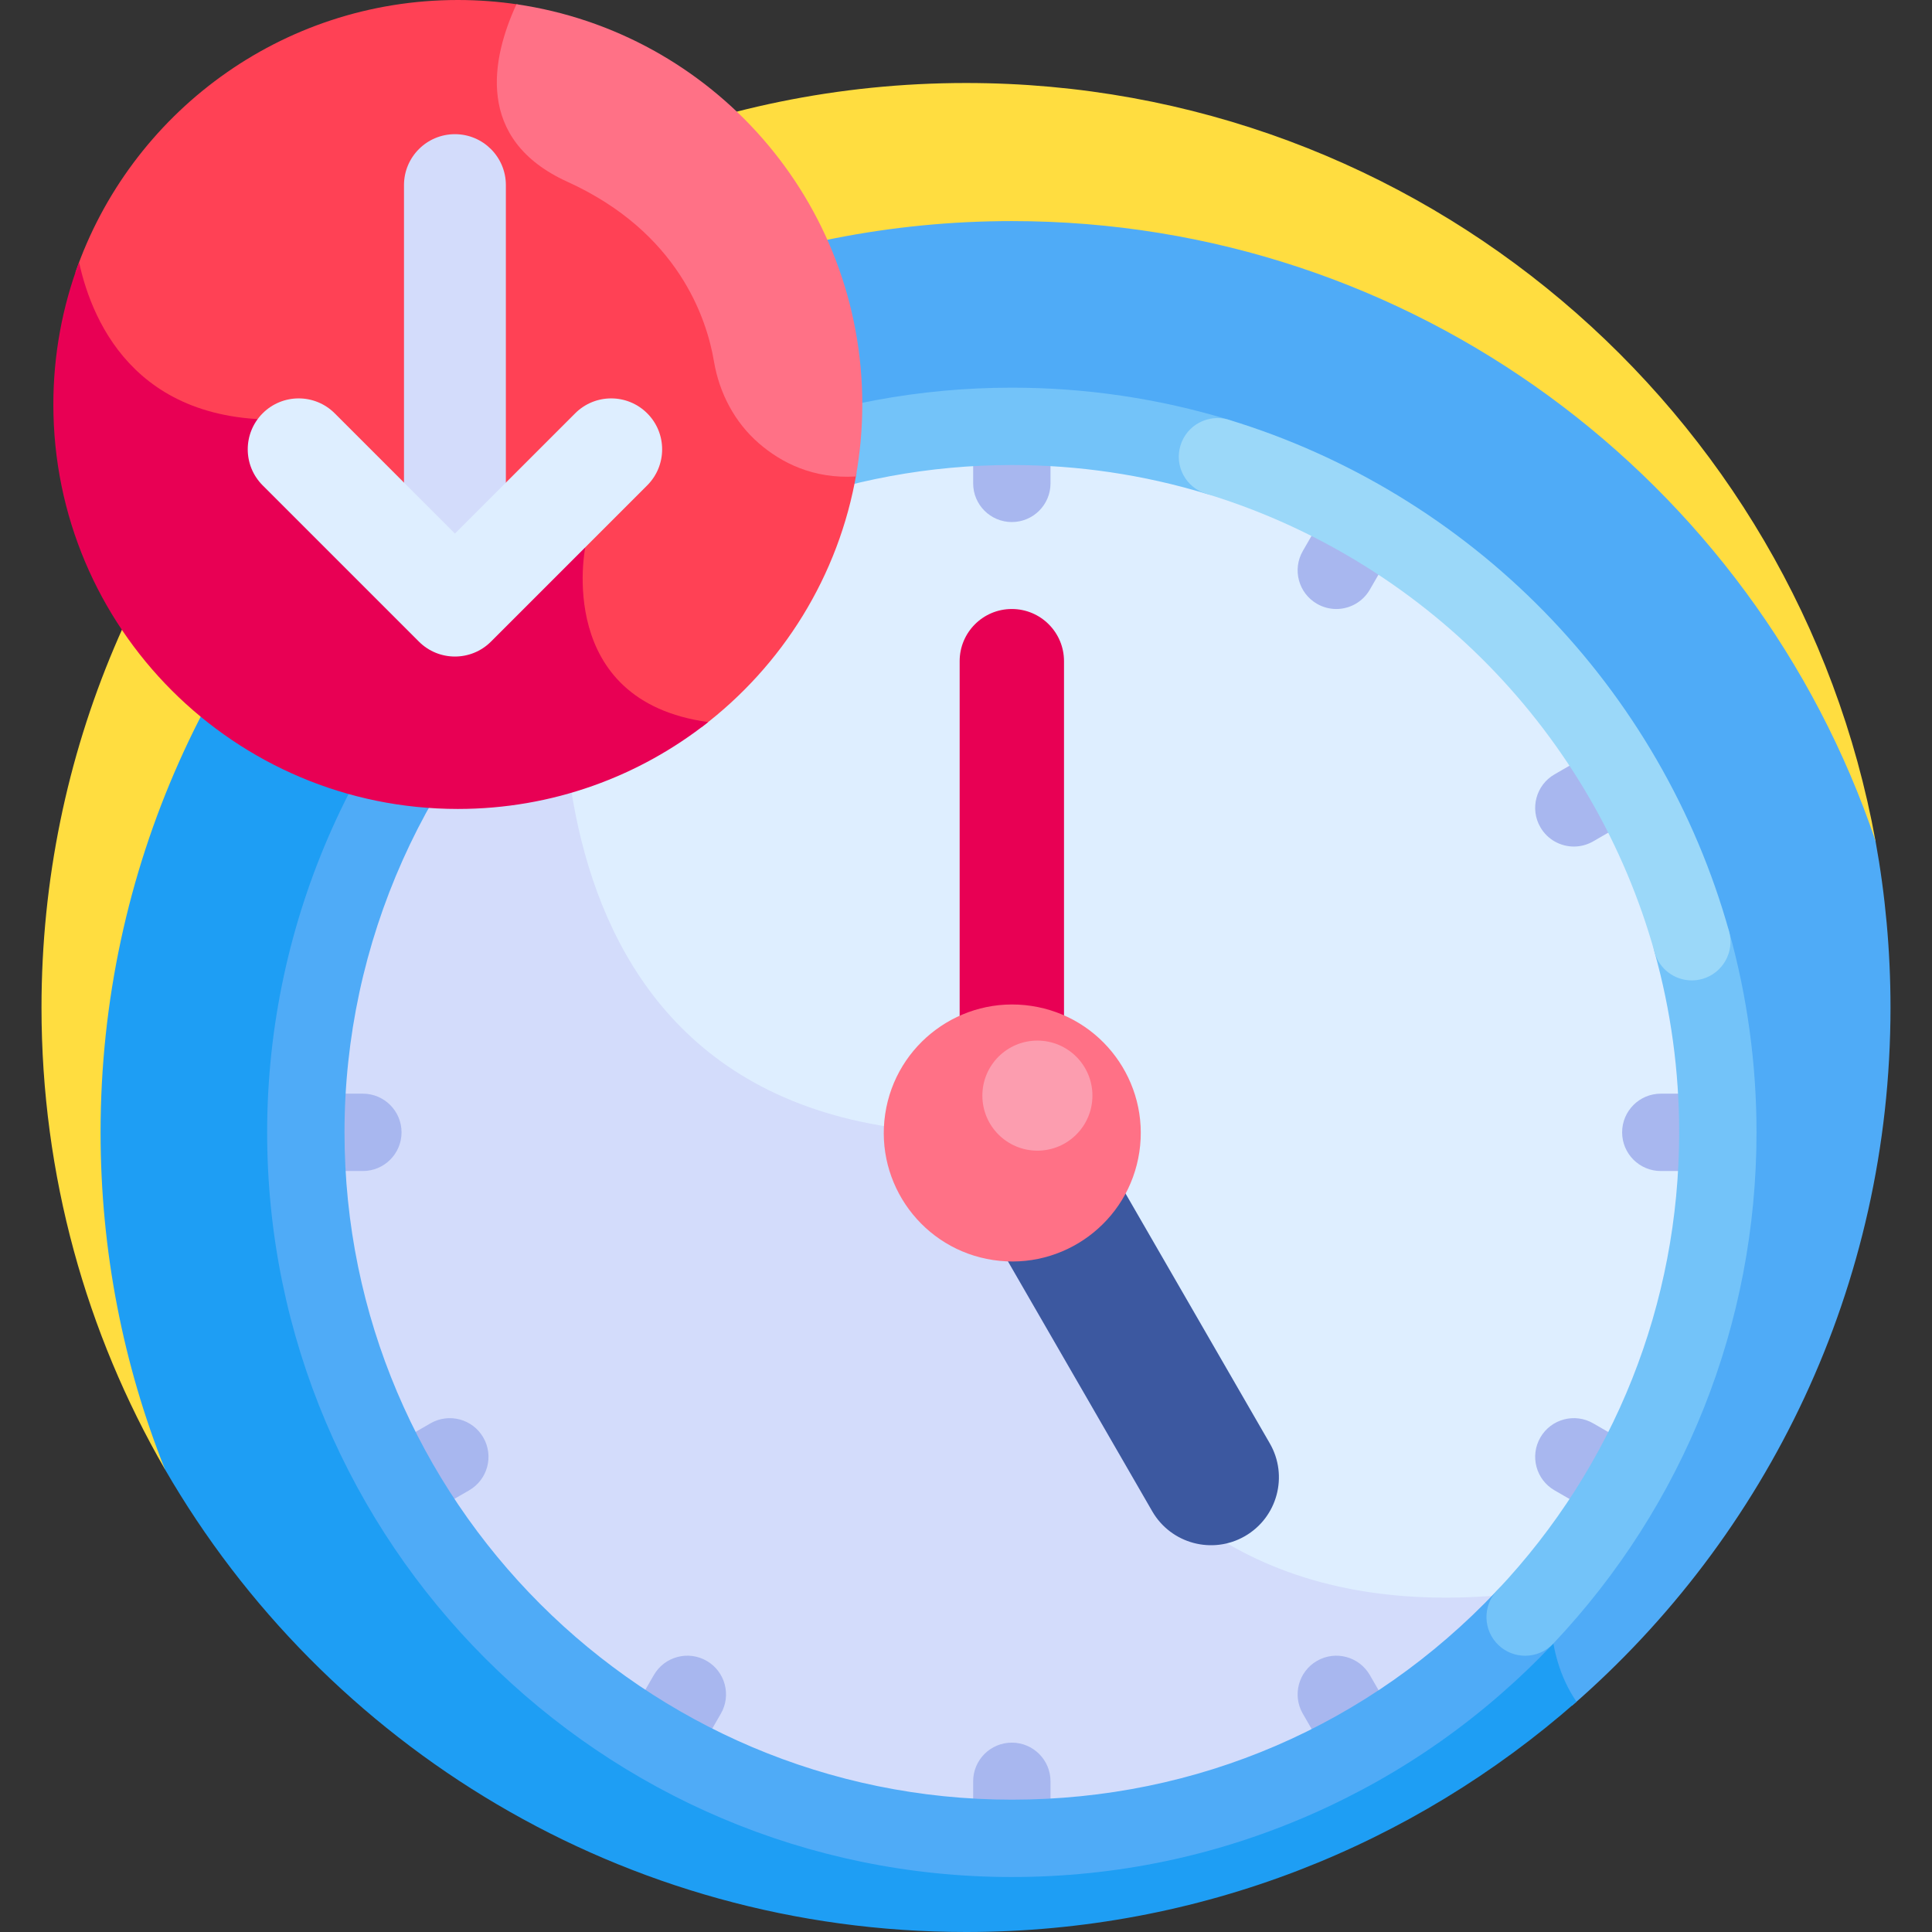 <svg id="Layer_1" enable-background="new 0 0 512 512" height="512" viewBox="0 0 512 512" width="512" xmlns="http://www.w3.org/2000/svg"><rect x="0" y="0" width="512" height="512" fill="#333333" stroke="none"/><g><path d="m497.033 222.883c-20.777-114.255-120.784-200.887-241.033-200.887-135.311 0-245.002 109.691-245.002 245.002 0 44.57 11.906 86.357 32.703 122.363z" fill="#ffdd40"/><path d="m501.002 266.998c0-15.062-1.367-29.804-3.969-44.115-32.204-95.513-122.512-164.293-228.887-164.293-64.216 0-122.57 25.072-165.829 65.951 3.081 25.332 22.851 35.047 46.849 31.203-1.609 12.387-7.72 75.087 26.848 113.994 18.952 21.332 46.799 32.113 82.881 32.112 2.551 0 5.15-.054 7.783-.162.562 10.128 5.428 66.58 44.432 99.279 27.463 23.023 62.774 27.194 98.359 21.944-.89 11.057 1.499 21.185 7.136 29.106 51.704-44.921 84.397-111.151 84.397-185.019z" fill="#4fabf7"/><path d="m417.79 450.965c-9.159-13.323-6.574-29.876-6.574-29.876-140.281 22.05-143.07-121.006-143.07-121.006-142.927 6.96-117.156-146.243-117.156-146.243s-43.157 9.855-47.263-30.611c-47.407 44.093-77.074 107.004-77.074 176.854 0 31.538 6.053 61.66 17.048 89.278 42.343 73.306 121.558 122.639 212.299 122.639 62.012 0 118.632-23.05 161.79-61.035z" fill="#1e9ef4"/><path d="m149.166 155.744c-1.609 12.387-7.72 75.087 26.848 113.994 18.952 21.332 46.799 32.113 82.881 32.112 2.551 0 5.15-.054 7.783-.162.562 10.128 5.428 66.58 44.432 99.279 27.406 22.975 62.621 27.176 98.14 21.974 28.643-32.869 45.994-75.836 45.994-122.858 0-103.331-83.767-187.098-187.098-187.098-45.234 0-86.719 16.053-119.069 42.773.028-.005.061-.01.089-.014z" fill="#deeeff"/><path d="m410.778 421.154c-139.846 21.682-142.633-121.071-142.633-121.071-138.515 6.745-118.586-136.937-117.224-145.813-42.603 34.294-69.873 86.865-69.873 145.813 0 103.331 83.767 187.098 187.098 187.098 57.154 0 108.313-25.636 142.632-66.027z" fill="#d3dcfb"/><g><g><path d="m268.146 138.349c-5.66 0-10.25-4.589-10.25-10.25v-14.089c0-5.661 4.589-10.25 10.25-10.25s10.25 4.589 10.25 10.25v14.089c0 5.661-4.59 10.25-10.25 10.25z" fill="#a8b7ef"/></g><g><path d="m268.146 496.406c-5.66 0-10.25-4.589-10.25-10.25v-14.089c0-5.661 4.589-10.25 10.25-10.25s10.25 4.589 10.25 10.25v14.089c0 5.661-4.59 10.25-10.25 10.25z" fill="#a8b7ef"/></g><g><path d="m361.193 471.478c-3.543 0-6.988-1.838-8.887-5.126l-7.045-12.201c-2.831-4.902-1.151-11.171 3.752-14.001 4.904-2.83 11.171-1.151 14.002 3.752l7.045 12.201c2.831 4.902 1.151 11.171-3.752 14.002-1.614.93-3.377 1.373-5.115 1.373z" fill="#a8b7ef"/></g><g><path d="m429.28 403.371c-1.739 0-3.5-.443-5.115-1.375l-12.202-7.044c-4.903-2.83-6.582-9.099-3.752-14.002 2.829-4.902 9.097-6.584 14.002-3.752l12.202 7.044c4.903 2.83 6.582 9.099 3.752 14.002-1.899 3.289-5.345 5.127-8.887 5.127z" fill="#a8b7ef"/></g><g><path d="m96.162 310.333h-14.09c-5.66 0-10.25-4.589-10.25-10.25s4.59-10.25 10.25-10.25h14.09c5.66 0 10.25 4.589 10.25 10.25s-4.589 10.25-10.25 10.25z" fill="#a8b7ef"/></g><g><path d="m454.219 310.333h-14.089c-5.661 0-10.25-4.589-10.25-10.25s4.589-10.25 10.25-10.25h14.089c5.66 0 10.25 4.589 10.25 10.25s-4.59 10.25-10.25 10.25z" fill="#a8b7ef"/></g><g><path d="m107.012 403.371c-3.543 0-6.989-1.838-8.887-5.126-2.831-4.903-1.151-11.171 3.752-14.002l12.202-7.044c4.906-2.83 11.173-1.15 14.002 3.752 2.831 4.903 1.151 11.171-3.752 14.002l-12.202 7.044c-1.615.931-3.377 1.374-5.115 1.374z" fill="#a8b7ef"/></g><g><path d="m417.098 224.343c-3.543 0-6.988-1.838-8.887-5.126-2.831-4.902-1.151-11.171 3.752-14.002l12.202-7.045c4.903-2.83 11.172-1.151 14.002 3.752 2.831 4.902 1.151 11.171-3.752 14.002l-12.202 7.045c-1.614.931-3.376 1.374-5.115 1.374z" fill="#a8b7ef"/></g><g><path d="m175.1 471.478c-1.739 0-3.5-.442-5.115-1.374-4.902-2.83-6.582-9.099-3.752-14.002l7.044-12.201c2.83-4.902 9.098-6.584 14.002-3.753 4.903 2.83 6.582 9.099 3.752 14.001l-7.044 12.201c-1.899 3.29-5.345 5.128-8.887 5.128z" fill="#a8b7ef"/></g><g><path d="m354.128 161.392c-1.739 0-3.5-.443-5.115-1.375-4.903-2.831-6.582-9.099-3.752-14.002l7.045-12.201c2.831-4.902 9.098-6.582 14.002-3.752 4.903 2.831 6.582 9.099 3.752 14.002l-7.045 12.201c-1.899 3.288-5.345 5.127-8.887 5.127z" fill="#a8b7ef"/></g></g><path d="m268.146 300.083c-7.637 0-13.827-6.191-13.827-13.827v-111.037c0-7.637 6.191-13.827 13.827-13.827 7.637 0 13.827 6.191 13.827 13.827v111.037c0 7.636-6.191 13.827-13.827 13.827z" fill="#e80054"/><g><path d="m268.146 497.431c-108.818 0-197.348-88.53-197.348-197.348 0-56.033 23.953-109.627 65.719-147.039 4.215-3.776 10.697-3.421 14.473.796 3.778 4.217 3.421 10.697-.796 14.474-37.429 33.528-58.896 81.556-58.896 131.769 0 97.514 79.334 176.848 176.848 176.848 49.151 0 94.815-19.685 128.581-55.43 3.887-4.115 10.374-4.301 14.49-.412 4.115 3.887 4.299 10.375.412 14.49-18.257 19.326-39.799 34.534-64.031 45.203-25.092 11.048-51.823 16.649-79.452 16.649z" fill="#4fabf7"/></g><g><path d="m143.358 170.929c-2.813 0-5.613-1.151-7.637-3.411-3.778-4.217-3.421-10.697.796-14.474 36.216-32.442 82.963-50.309 131.629-50.309 19.577 0 38.915 2.861 57.476 8.503 5.416 1.647 8.472 7.372 6.826 12.788-1.647 5.417-7.375 8.47-12.787 6.826-16.627-5.054-33.959-7.617-51.514-7.617-43.611 0-85.501 16.009-117.952 45.079-1.957 1.752-4.402 2.615-6.837 2.615z" fill="#73c3f9"/></g><g><path d="m404.175 438.79c-2.525 0-5.056-.927-7.037-2.799-4.115-3.888-4.299-10.375-.412-14.49 31.126-32.949 48.268-76.07 48.268-121.419 0-16.225-2.194-32.292-6.52-47.755-1.525-5.452 1.658-11.108 7.109-12.633 5.449-1.524 11.107 1.658 12.632 7.109 4.83 17.261 7.279 35.187 7.279 53.279 0 50.606-19.13 98.726-53.865 135.496-2.016 2.135-4.732 3.212-7.454 3.212z" fill="#73c3f9"/></g><g><path d="m448.338 259.818c-4.482 0-8.598-2.963-9.865-7.491-7.958-28.444-23.15-54.704-43.936-75.939-20.761-21.21-46.653-36.956-74.878-45.536-5.416-1.647-8.472-7.372-6.826-12.788 1.647-5.417 7.373-8.469 12.787-6.826 31.509 9.578 60.406 27.148 83.566 50.81 23.191 23.693 40.145 53.001 49.028 84.757 1.525 5.451-1.658 11.107-7.109 12.632-.923.258-1.852.381-2.767.381z" fill="#9bd8f9"/></g><g><g><path d="m336.513 382.515-39.328-68.118c-2.893 5.43-7.287 10.146-13.008 13.449s-12.001 4.75-18.15 4.541l39.328 68.118c4.968 8.604 15.97 11.552 24.574 6.585 8.603-4.969 11.551-15.971 6.584-24.575z" fill="#3c58a0"/></g></g><path d="m36.007 100.087c10.805 9.734 25.684 13.865 44.231 12.286 1.926 3.186 9.283 14.665 20.773 24.391 16.867 14.276 34.859 17.965 52.207 10.761-.691 6.078-1.181 20.799 8.035 32.084 5.659 6.929 13.962 11.289 24.762 13.028 21.244-16.111 36.309-39.945 40.971-67.336-10.895.434-19.086-3.803-24.881-8.823-6.424-5.565-10.488-13.323-11.899-21.704-1.919-11.394-9.442-34.24-38.849-47.607-24.063-10.938-20.23-31.833-13.973-45.969-5.237-.787-10.598-1.198-16.056-1.198-46.926 0-86.803 30.157-101.324 72.146 2.149 8.54 6.633 19.499 16.003 27.941z" fill="#ff4155"/><path d="m187.683 191.361c-40.879-5.588-32.578-46.321-32.578-46.321-42.921 20.539-74.057-34.246-74.057-34.246-43.952 4.176-56.506-24.788-60.09-41.289-4.404 11.724-6.82 24.422-6.82 37.685 0 59.199 47.991 107.19 107.19 107.19 25.06 0 48.104-8.609 66.355-23.019z" fill="#e80054"/><g><ellipse cx="268.146" cy="300.083" fill="#ff7186" rx="34.051" ry="34.051" transform="matrix(.148 -.989 .989 .148 -68.205 521.036)"/></g><g><circle cx="274.921" cy="290.354" fill="#fc9daf" r="14.584"/></g><path d="m136.868 1.125c-6.527 14.131-11.187 35.824 13.49 47.041 29.407 13.367 36.93 36.213 38.849 47.607 1.411 8.382 5.475 16.139 11.899 21.704 5.942 5.148 14.396 9.486 25.709 8.795 1.113-6.193 1.703-12.568 1.703-19.082 0-53.921-39.816-98.536-91.65-106.065z" fill="#ff7186"/><g><path d="m120.562 156.393c-7.456 0-13.5-6.044-13.5-13.5v-93.834c0-7.456 6.044-13.5 13.5-13.5s13.5 6.044 13.5 13.5v93.834c0 7.456-6.043 13.5-13.5 13.5z" fill="#d3dcfb"/></g><g><path d="m111.017 170.036-41.41-41.41c-5.272-5.272-5.272-13.82 0-19.092 5.271-5.272 13.82-5.272 19.092 0l31.864 31.864 31.864-31.864c5.271-5.273 13.818-5.272 19.092 0 5.272 5.272 5.272 13.82 0 19.092l-41.41 41.41c-5.271 5.271-13.821 5.272-19.092 0z" fill="#deeeff"/></g></g></svg>
